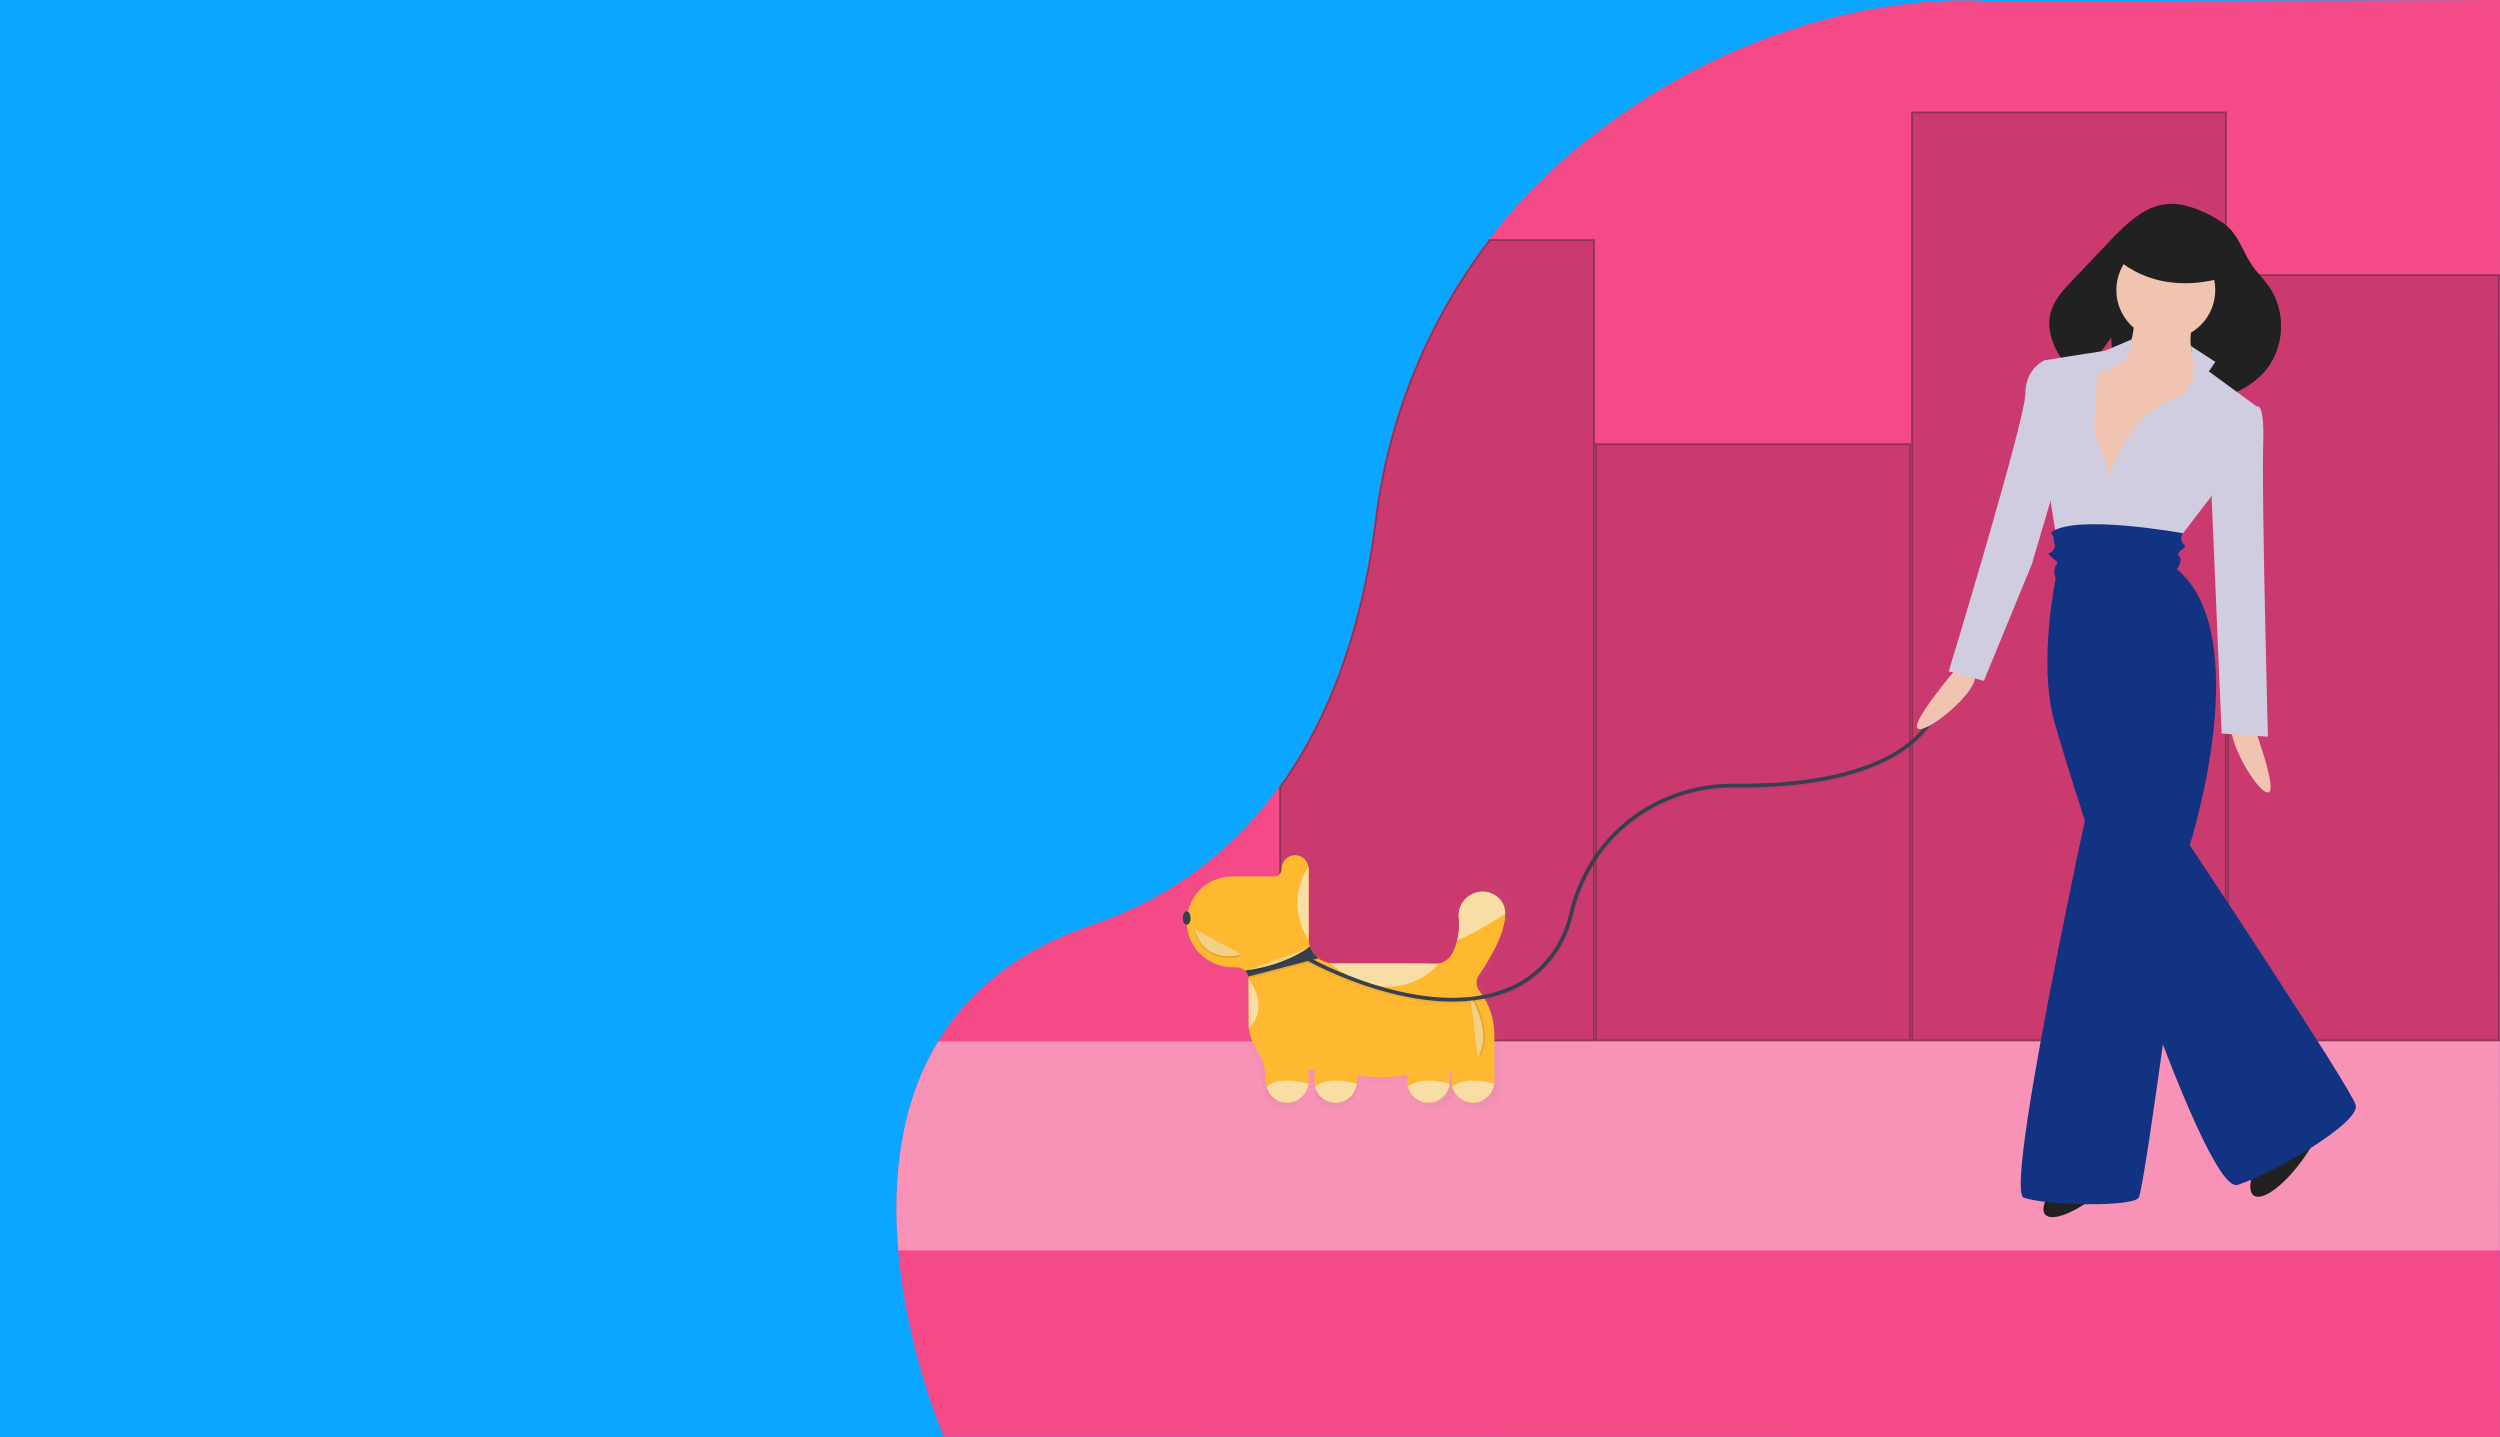 <svg width="1336" height="768" viewBox="0 0 1336 768" fill="none" xmlns="http://www.w3.org/2000/svg">
<rect width="1336" height="768" fill="#0BA6FF"/>
<path d="M479.983 668.079C484.635 722.658 504.342 767.813 504.342 767.813L1335.83 768L1336 -1.90735e-05L1063.95 0.791C1063.95 0.791 957.186 -11.456 847.726 75.096C844.306 77.798 840.954 80.573 837.67 83.422C822.274 96.732 808.28 111.581 795.907 127.737C762.489 171.529 741.371 223.443 734.735 278.118C729.455 320.958 716.079 375.405 683.509 420.523C682.392 422.066 681.254 423.6 680.097 425.125C657.636 454.596 626.58 479.666 583.714 494.215C543.169 507.981 517.256 530.299 501.362 556.421C480.486 590.69 476.853 631.502 479.983 668.079Z" fill="#F44A87"/>
<path opacity="0.4" d="M1190.58 556.012V147.014H1335.41V556.012H1190.58Z" fill="#8F244B" stroke="#212121"/>
<path opacity="0.4" d="M1020.73 237.367V556.012H852.873V237.367H1020.73Z" fill="#8F244B" stroke="#212121"/>
<path opacity="0.4" d="M735.208 278.218L735.208 278.217C741.811 223.71 762.829 171.949 796.097 128.262H851.873V556.012H684.017V420.735C716.579 375.539 729.937 321.058 735.208 278.218Z" fill="#8F244B" stroke="#212121"/>
<path opacity="0.4" d="M1189.58 60.071V556.012H1021.73V60.071H1189.58Z" fill="#8F244B" stroke="#212121"/>
<path opacity="0.4" d="M480.046 668.175H1335.91V556.512H501.401C480.533 590.786 476.908 631.599 480.046 668.175Z" fill="white"/>
<g opacity="0.5">
<path opacity="0.5" d="M630.132 491.568C630.33 505.575 642.153 516.652 656.169 516.652H658.12C659.843 516.645 661.5 517.314 662.736 518.515C663.674 519.393 664.327 520.533 664.611 521.786C664.741 522.291 664.807 522.812 664.806 523.334V548.062C664.799 552.816 666.16 557.472 668.727 561.473C672.46 567.144 674.484 573.768 674.558 580.555C674.559 582.139 674.876 583.706 675.49 585.166C676.103 586.626 677.002 587.949 678.133 589.058C679.263 590.167 680.604 591.04 682.076 591.626C683.548 592.212 685.122 592.498 686.706 592.469C693.262 592.35 698.399 586.718 698.399 580.165V573.981L701.649 574.36V580.555C701.65 582.139 701.967 583.706 702.581 585.166C703.194 586.626 704.093 587.949 705.224 589.058C706.354 590.167 707.695 591.04 709.167 591.626C710.639 592.212 712.213 592.498 713.797 592.469C720.353 592.35 725.49 586.718 725.49 580.165V577.035C728.74 578.389 747.162 578.389 752.277 577.078L753.664 576.97V580.555C753.665 582.139 753.982 583.706 754.595 585.166C755.209 586.626 756.108 587.949 757.238 589.058C758.369 590.167 759.71 591.04 761.182 591.626C762.654 592.212 764.228 592.498 765.812 592.469C772.368 592.35 777.504 586.718 777.504 580.165V575.02L778.588 574.923V580.555C778.588 581.552 778.712 582.545 778.956 583.512C779.626 586.112 781.153 588.41 783.29 590.035C785.427 591.66 788.05 592.518 790.736 592.469C793.616 592.362 796.364 591.233 798.487 589.283C800.61 587.334 801.969 584.693 802.32 581.833C802.389 581.28 802.425 580.723 802.428 580.165V554.29C802.438 545.404 799.462 536.772 793.976 529.779C793.024 528.542 792.491 527.035 792.454 525.475C792.417 523.915 792.878 522.384 793.77 521.103C799.838 512.222 808.811 497.232 808.518 486.606C808.577 483.724 807.566 480.923 805.679 478.743C805.56 478.613 805.441 478.483 805.321 478.364C796.587 469.222 781.21 476.414 782.543 488.978C782.994 493.188 782.681 497.444 781.622 501.542C781.021 503.859 780.205 506.114 779.184 508.279C778.165 510.453 776.488 512.251 774.389 513.418C772.29 514.584 769.876 515.06 767.491 514.778C765.87 514.582 764.238 514.484 762.604 514.486H712.486C709.546 514.485 706.679 513.564 704.289 511.853C701.899 510.142 700.104 507.726 699.157 504.943C698.649 503.484 698.393 501.95 698.399 500.405V461.413C698.399 460.397 698.195 459.392 697.799 458.456C697.403 457.52 696.823 456.674 696.093 455.966C695.363 455.259 694.498 454.706 693.551 454.339C692.603 453.972 691.591 453.8 690.575 453.831C689.583 453.865 688.609 454.098 687.709 454.517C686.81 454.936 686.004 455.532 685.341 456.268C683.984 457.764 683.231 459.711 683.228 461.73C683.228 462.257 683.124 462.78 682.921 463.267C682.719 463.755 682.423 464.197 682.05 464.57C681.676 464.943 681.233 465.239 680.746 465.441C680.258 465.642 679.735 465.746 679.207 465.746H655.595C652.219 465.744 648.877 466.414 645.763 467.716C642.648 469.017 639.824 470.925 637.455 473.328C635.085 475.731 633.217 478.582 631.96 481.713C630.703 484.844 630.081 488.194 630.132 491.568Z" fill="url(#paint0_linear)"/>
<path opacity="0.5" d="M778.956 583.512C779.626 586.112 781.153 588.41 783.29 590.035C785.427 591.66 788.05 592.518 790.736 592.469C793.616 592.362 796.364 591.233 798.487 589.283C800.61 587.334 801.969 584.693 802.32 581.833C795.103 579.884 785.101 578.541 778.956 583.512Z" fill="url(#paint1_linear)"/>
<path opacity="0.5" d="M754.033 583.512C754.702 586.112 756.229 588.41 758.366 590.035C760.503 591.66 763.127 592.518 765.812 592.469C768.692 592.362 771.441 591.233 773.563 589.284C775.686 587.334 777.045 584.693 777.396 581.833C770.179 579.884 760.177 578.541 754.033 583.512Z" fill="url(#paint2_linear)"/>
<path opacity="0.5" d="M702.018 583.512C702.687 586.112 704.214 588.41 706.351 590.035C708.489 591.66 711.112 592.518 713.797 592.469C716.678 592.362 719.426 591.233 721.549 589.284C723.672 587.334 725.03 584.693 725.381 581.833C718.164 579.884 708.162 578.541 702.018 583.512Z" fill="url(#paint3_linear)"/>
<path opacity="0.5" d="M674.927 583.512C675.596 586.112 677.123 588.41 679.26 590.035C681.398 591.66 684.021 592.518 686.706 592.469C689.587 592.362 692.335 591.233 694.458 589.284C696.581 587.334 697.939 584.693 698.29 581.833C691.073 579.884 681.071 578.541 674.927 583.512Z" fill="url(#paint4_linear)"/>
<path opacity="0.5" d="M781.622 501.542C790.042 498.163 800.315 491.979 808.518 486.606C808.577 483.725 807.566 480.923 805.679 478.743C805.56 478.613 805.441 478.483 805.321 478.364C796.587 469.222 781.21 476.414 782.543 488.978C782.993 493.188 782.681 497.444 781.622 501.542Z" fill="url(#paint5_linear)"/>
<path opacity="0.5" d="M771.43 514.558C771.43 514.558 748.246 543.73 710.319 514.486L771.43 514.558Z" fill="url(#paint6_linear)"/>
<path opacity="0.5" d="M698.398 460.33C698.398 460.33 684.311 478.743 698.398 501.488V460.33Z" fill="url(#paint7_linear)"/>
<path opacity="0.5" d="M664.806 523.15C664.806 523.15 677.212 538.559 664.961 550.804L664.806 523.15Z" fill="url(#paint8_linear)"/>
<g opacity="0.1">
<path opacity="0.1" d="M663.722 519.901C664.643 520.768 664.329 521.602 664.611 522.869L704.9 512.319C702.733 510.651 700.046 508.669 699.157 506.027C694.324 509.774 684.777 516.056 663.722 519.901Z" fill="url(#paint9_linear)"/>
</g>
<path opacity="0.5" d="M662.736 518.515C663.674 519.393 664.327 520.533 664.611 521.786L703.882 511.55C701.688 509.864 700.043 507.564 699.157 504.943C694.324 508.691 683.791 514.67 662.736 518.515Z" fill="url(#paint10_linear)"/>
<path opacity="0.1" d="M697.68 507.11C697.68 507.11 685.395 516.345 664.806 519.206L697.68 507.11Z" fill="url(#paint11_linear)"/>
<path opacity="0.5" d="M697.68 506.027C697.68 506.027 685.395 515.262 664.806 518.123L697.68 506.027Z" fill="url(#paint12_linear)"/>
<g opacity="0.1">
<path opacity="0.1" d="M666.973 506.904C666.973 506.904 646.384 513.402 640.966 492.823L666.973 506.904Z" fill="url(#paint13_linear)"/>
</g>
<path opacity="0.5" d="M666.973 505.821C666.973 505.821 646.384 512.319 640.966 491.74L666.973 505.821Z" fill="url(#paint14_linear)"/>
<path opacity="0.5" d="M630.129 492.823C631.326 492.823 632.296 491.126 632.296 489.033C632.296 486.939 631.326 485.242 630.129 485.242C628.932 485.242 627.962 486.939 627.962 489.033C627.962 491.126 628.932 492.823 630.129 492.823Z" fill="url(#paint15_linear)"/>
<path opacity="0.1" d="M794.301 567.016L789.966 532.357C789.966 532.357 802.97 552.936 794.301 567.016Z" fill="url(#paint16_linear)"/>
<path opacity="0.5" d="M788.883 532.357C788.883 532.357 801.886 552.936 793.217 567.016L788.883 532.357Z" fill="url(#paint17_linear)"/>
</g>
<path d="M634.168 493.015C634.358 506.38 645.639 516.949 659.013 516.949H660.874C662.518 516.943 664.1 517.581 665.279 518.727C666.174 519.565 666.797 520.652 667.068 521.848C667.192 522.331 667.255 522.828 667.254 523.326V546.921C667.247 551.457 668.546 555.899 670.996 559.718C674.557 565.129 676.488 571.449 676.56 577.925C676.561 579.436 676.863 580.932 677.448 582.325C678.034 583.718 678.891 584.981 679.97 586.039C681.049 587.097 682.328 587.93 683.733 588.489C685.137 589.048 686.639 589.321 688.151 589.294C694.406 589.18 699.308 583.806 699.308 577.553V571.652L702.41 572.014V577.925C702.411 579.436 702.713 580.932 703.298 582.325C703.884 583.718 704.741 584.981 705.82 586.039C706.899 587.097 708.178 587.93 709.583 588.489C710.987 589.048 712.489 589.321 714.001 589.294C720.256 589.18 725.158 583.806 725.158 577.553V574.566C728.26 575.858 745.837 575.858 750.718 574.608L752.041 574.504V577.925C752.042 579.436 752.344 580.932 752.93 582.325C753.516 583.718 754.373 584.981 755.452 586.039C756.531 587.097 757.81 587.93 759.215 588.489C760.619 589.048 762.121 589.321 763.633 589.294C769.888 589.18 774.789 583.806 774.789 577.553V572.644L775.823 572.551V577.925C775.824 578.877 775.942 579.824 776.175 580.747C776.814 583.227 778.271 585.42 780.31 586.971C782.349 588.522 784.852 589.34 787.415 589.294C790.163 589.191 792.785 588.114 794.811 586.254C796.837 584.394 798.133 581.874 798.468 579.145C798.534 578.617 798.568 578.085 798.571 577.553V552.863C798.581 544.384 795.741 536.148 790.506 529.475C789.598 528.295 789.09 526.857 789.054 525.368C789.019 523.88 789.459 522.419 790.31 521.197C796.1 512.722 804.662 498.419 804.382 488.28C804.439 485.531 803.474 482.857 801.673 480.777C801.56 480.653 801.446 480.529 801.332 480.416C792.998 471.693 778.326 478.555 779.597 490.544C780.027 494.56 779.729 498.621 778.719 502.532C778.145 504.743 777.366 506.895 776.392 508.961C775.42 511.035 773.819 512.75 771.817 513.864C769.814 514.977 767.511 515.431 765.235 515.161C763.688 514.974 762.131 514.881 760.572 514.882H712.75C709.944 514.882 707.209 514.003 704.928 512.371C702.647 510.738 700.935 508.432 700.031 505.777C699.547 504.385 699.302 502.921 699.308 501.447V464.241C699.308 463.272 699.113 462.312 698.735 461.42C698.357 460.527 697.804 459.719 697.107 459.044C696.411 458.369 695.586 457.841 694.682 457.491C693.777 457.141 692.812 456.977 691.842 457.007C690.896 457.039 689.966 457.262 689.108 457.661C688.25 458.061 687.481 458.629 686.848 459.332C685.553 460.76 684.835 462.617 684.832 464.544C684.832 465.047 684.732 465.546 684.54 466.011C684.347 466.476 684.064 466.898 683.708 467.254C683.352 467.61 682.929 467.892 682.463 468.085C681.998 468.277 681.499 468.376 680.995 468.376H658.465C655.244 468.374 652.055 469.013 649.083 470.255C646.111 471.497 643.417 473.318 641.156 475.611C638.894 477.904 637.112 480.623 635.913 483.611C634.713 486.599 634.12 489.795 634.168 493.015H634.168Z" fill="#FFB930"/>
<path d="M776.175 580.747C776.814 583.227 778.271 585.42 780.31 586.971C782.349 588.522 784.852 589.34 787.415 589.294C790.163 589.191 792.785 588.114 794.811 586.254C796.837 584.394 798.133 581.874 798.468 579.145C791.582 577.285 782.038 576.003 776.175 580.747Z" fill="#F8DEA5"/>
<path d="M752.393 580.747C753.032 583.227 754.489 585.42 756.528 586.971C758.567 588.522 761.07 589.34 763.633 589.294C766.381 589.191 769.004 588.114 771.029 586.254C773.055 584.394 774.351 581.874 774.686 579.145C767.8 577.285 758.256 576.003 752.393 580.747Z" fill="#F8DEA5"/>
<path d="M702.761 580.747C703.4 583.227 704.857 585.42 706.896 586.971C708.936 588.522 711.439 589.34 714.001 589.294C716.749 589.191 719.372 588.114 721.397 586.254C723.423 584.394 724.719 581.874 725.054 579.145C718.168 577.285 708.624 576.003 702.761 580.747Z" fill="#F8DEA5"/>
<path d="M676.911 580.747C677.55 583.227 679.007 585.42 681.046 586.971C683.086 588.522 685.589 589.34 688.151 589.294C690.899 589.191 693.522 588.114 695.547 586.254C697.573 584.394 698.869 581.874 699.204 579.145C692.318 577.285 682.774 576.003 676.911 580.747Z" fill="#F8DEA5"/>
<path d="M778.719 502.532C786.753 499.308 796.555 493.407 804.382 488.28C804.439 485.531 803.474 482.857 801.673 480.777C801.56 480.653 801.446 480.529 801.332 480.416C792.998 471.693 778.326 478.555 779.598 490.544C780.027 494.56 779.729 498.621 778.719 502.532Z" fill="#F8DEA5"/>
<path d="M768.994 514.952C768.994 514.952 746.871 542.787 710.682 514.883L768.994 514.952Z" fill="#F8DEA5"/>
<path d="M699.308 463.208C699.308 463.208 685.866 480.777 699.308 502.481V463.208Z" fill="#F8DEA5"/>
<path d="M667.254 523.15C667.254 523.15 679.092 537.853 667.402 549.537L667.254 523.15Z" fill="#F8DEA5"/>
<path opacity="0.1" d="M666.22 520.05C667.099 520.877 666.799 521.673 667.068 522.882L705.512 512.816C703.444 511.224 700.879 509.333 700.031 506.811C695.42 510.387 686.31 516.381 666.22 520.05Z" fill="black"/>
<path d="M665.279 518.727C666.174 519.565 666.797 520.652 667.068 521.848L704.54 512.082C702.446 510.472 700.877 508.278 700.031 505.777C695.42 509.353 685.369 515.058 665.279 518.727Z" fill="#383F4D"/>
<path opacity="0.1" d="M698.622 507.844C698.622 507.844 686.9 516.657 667.254 519.387L698.622 507.844Z" fill="black"/>
<path d="M698.622 506.811C698.622 506.811 686.9 515.624 667.254 518.354L698.622 506.811Z" fill="#F1D087"/>
<path opacity="0.1" d="M663.352 511.058C663.352 511.058 643.706 517.258 638.536 497.622L663.352 511.058Z" fill="black"/>
<path d="M663.352 510.024C663.352 510.024 643.706 516.225 638.536 496.589L663.352 510.024Z" fill="#F1D087"/>
<path d="M634.166 494.213C635.308 494.213 636.234 492.593 636.234 490.596C636.234 488.598 635.308 486.978 634.166 486.978C633.024 486.978 632.098 488.598 632.098 490.596C632.098 492.593 633.024 494.213 634.166 494.213Z" fill="#383F4D"/>
<path opacity="0.1" d="M790.816 565.007L786.68 531.935C786.68 531.935 799.088 551.571 790.816 565.007Z" fill="black"/>
<path d="M785.646 531.935C785.646 531.935 798.054 551.571 789.782 565.007L785.646 531.935Z" fill="#F1D087"/>
<path opacity="0.1" d="M699.308 513.616C699.308 513.616 760.044 547.906 805.304 530.195C822.812 523.344 835.42 507.91 839.581 489.583C841.923 479.347 846.018 469.593 851.687 460.752C868.085 435.195 896.894 420.412 927.267 420.84C958.746 421.284 1017.83 417.009 1035.15 380.473" stroke="#383F4D" stroke-width="2" stroke-miterlimit="10"/>
<path d="M699.308 512.582C699.308 512.582 760.044 546.872 805.304 529.161C822.812 522.31 835.42 506.876 839.581 488.55C841.923 478.313 846.018 468.559 851.687 459.719C868.085 434.162 896.894 419.379 927.267 419.807C958.746 420.25 1017.83 415.976 1035.15 379.439" stroke="#383F4D" stroke-width="2" stroke-miterlimit="10"/>
<path d="M1046.28 356.321C1046.28 356.321 1019.58 387.448 1025.19 389.48C1030.8 391.513 1057.01 369.272 1055.32 361.408L1046.28 356.321Z" fill="#F0C4B0"/>
<path d="M1203.46 385.168C1203.46 385.168 1217.95 423.525 1211.98 423.525C1206.01 423.525 1188.96 393.691 1193.22 386.872L1203.46 385.168Z" fill="#F0C4B0"/>
<path d="M1230.99 619.1C1241.07 604.894 1245.51 590.728 1240.9 587.459C1236.29 584.19 1224.38 593.056 1214.3 607.262C1204.21 621.468 1199.78 635.634 1204.39 638.903C1209 642.172 1220.91 633.305 1230.99 619.1Z" fill="#212121"/>
<path d="M1123.55 636.301C1136.79 624.983 1144.55 612.328 1140.88 608.034C1137.21 603.739 1123.49 609.433 1110.25 620.751C1097 632.068 1089.24 644.724 1092.91 649.018C1096.58 653.312 1110.3 647.619 1123.55 636.301Z" fill="#212121"/>
<path d="M1212.48 152.994C1210.08 149.611 1207.14 146.654 1204.61 143.368C1198.79 135.792 1196.77 125.698 1188.96 119.888C1181.22 114.14 1168.95 108.482 1159.27 108.935C1146.52 109.532 1136.4 119.422 1127.61 128.676C1120.89 135.748 1114.17 142.819 1107.45 149.891C1102.59 155.007 1097.55 160.438 1095.8 167.273C1094.12 173.841 1095.76 180.898 1098.84 186.938C1102.05 193.065 1106.54 198.426 1112.01 202.652C1118.76 193.366 1128.21 180.544 1128.21 180.544L1130.41 212.438C1141.84 216.224 1154.12 216.969 1166.17 216.132L1169.74 203.055L1173.48 215.407C1187.88 213.5 1202.34 208.532 1211.25 197.304C1221.11 184.89 1221.63 165.932 1212.48 152.994Z" fill="#212121"/>
<path d="M1157.4 181.447C1172.01 181.447 1183.84 169.617 1183.84 155.023C1183.84 140.43 1172.01 128.599 1157.4 128.599C1142.8 128.599 1130.97 140.43 1130.97 155.023C1130.97 169.617 1142.8 181.447 1157.4 181.447Z" fill="#F0C4B0"/>
<path d="M1140.35 167.809C1140.35 167.809 1142.05 188.266 1130.97 189.971C1119.88 191.676 1107.94 189.971 1107.94 196.79C1107.94 203.609 1116.47 265.833 1116.47 265.833L1137.79 264.129L1167.64 235.148L1183.84 203.609C1183.84 203.609 1164.23 195.085 1172.75 169.514L1140.35 167.809Z" fill="#F0C4B0"/>
<path d="M1127.56 253.9L1119.03 230.886L1120.73 199.347C1120.73 199.347 1139.46 196.79 1139.05 181.447L1125 187.414L1092.59 192.528V222.362C1092.59 222.362 1081.5 240.262 1094.3 258.162L1100.27 295.667L1161.67 291.405L1181.28 265.833L1206.01 217.247L1180.43 198.495L1183.84 193.381L1170.79 184.874L1172.75 201.052L1166.79 211.281C1166.79 211.281 1139.5 216.395 1127.56 253.9Z" fill="#D0CDE1"/>
<path d="M1097.71 194.233L1092.59 192.528C1092.59 192.528 1082.36 196.79 1082.36 210.428C1082.36 224.067 1041.42 358.744 1041.42 358.744L1060.18 363.858L1085.77 301.634L1101.12 249.638L1097.71 194.233Z" fill="#D0CDE1"/>
<path d="M1199.19 217.247H1206.01C1206.01 217.247 1210.28 213.838 1209.43 238.557C1208.57 263.276 1211.98 393.691 1211.98 393.691L1187.25 391.987L1181.28 251.343L1199.19 217.247Z" fill="#D0CDE1"/>
<path d="M1166.6 284.979C1166.6 284.979 1108.79 274.357 1096 284.586C1097.19 286.019 1097.8 287.843 1097.71 289.7C1097.71 293.11 1099.41 288.848 1097.71 293.11C1096 297.372 1092.59 293.962 1096 297.372C1099.41 300.781 1100.27 299.929 1098.56 302.486C1096.86 305.043 1098.56 309.305 1098.56 309.305C1098.56 309.305 1089.18 353.629 1097.71 385.168C1106.24 416.706 1177.02 639.179 1195.78 633.212C1214.54 627.245 1261.45 599.969 1258.89 590.593C1256.33 581.216 1170.2 451.654 1170.2 451.654C1170.2 451.654 1206.01 339.991 1163.37 304.191C1163.37 304.191 1165.93 300.781 1165.08 298.224C1164.23 295.667 1163.37 298.224 1164.23 295.667C1165.08 293.11 1169.34 293.11 1166.79 290.553C1164.23 287.996 1166.6 284.979 1166.6 284.979Z" fill="#123282"/>
<path d="M1127.56 376.644C1127.56 376.644 1069.57 635.769 1081.5 640.031C1093.44 644.293 1139.5 645.145 1142.91 640.031C1146.32 634.917 1170.2 451.654 1170.2 451.654L1127.56 376.644Z" fill="#123282"/>
<path d="M1128.84 135.845C1128.84 135.845 1150.16 161.416 1192.8 146.926L1180.86 125.616L1152.71 117.092L1128.84 135.845Z" fill="#212121"/>
<defs>
<linearGradient id="paint0_linear" x1="719.327" y1="592.471" x2="719.327" y2="453.828" gradientUnits="userSpaceOnUse">
<stop stop-color="#808080" stop-opacity="0.25"/>
<stop offset="0.535" stop-color="#808080" stop-opacity="0.12"/>
<stop offset="1" stop-color="#808080" stop-opacity="0.1"/>
</linearGradient>
<linearGradient id="paint1_linear" x1="14050.1" y1="9189.71" x2="14050.1" y2="9009.45" gradientUnits="userSpaceOnUse">
<stop stop-color="#808080" stop-opacity="0.25"/>
<stop offset="0.535" stop-color="#808080" stop-opacity="0.12"/>
<stop offset="1" stop-color="#808080" stop-opacity="0.1"/>
</linearGradient>
<linearGradient id="paint2_linear" x1="14708" y1="9189.8" x2="14708" y2="9009.54" gradientUnits="userSpaceOnUse">
<stop stop-color="#808080" stop-opacity="0.25"/>
<stop offset="0.535" stop-color="#808080" stop-opacity="0.12"/>
<stop offset="1" stop-color="#808080" stop-opacity="0.1"/>
</linearGradient>
<linearGradient id="paint3_linear" x1="16080.9" y1="9189.8" x2="16080.9" y2="9009.54" gradientUnits="userSpaceOnUse">
<stop stop-color="#808080" stop-opacity="0.25"/>
<stop offset="0.535" stop-color="#808080" stop-opacity="0.12"/>
<stop offset="1" stop-color="#808080" stop-opacity="0.1"/>
</linearGradient>
<linearGradient id="paint4_linear" x1="16796" y1="9189.8" x2="16796" y2="9009.54" gradientUnits="userSpaceOnUse">
<stop stop-color="#808080" stop-opacity="0.25"/>
<stop offset="0.535" stop-color="#808080" stop-opacity="0.12"/>
<stop offset="1" stop-color="#808080" stop-opacity="0.1"/>
</linearGradient>
<linearGradient id="paint5_linear" x1="15921.1" y1="16522.7" x2="15921.1" y2="15648.4" gradientUnits="userSpaceOnUse">
<stop stop-color="#808080" stop-opacity="0.25"/>
<stop offset="0.535" stop-color="#808080" stop-opacity="0.12"/>
<stop offset="1" stop-color="#808080" stop-opacity="0.1"/>
</linearGradient>
<linearGradient id="paint6_linear" x1="38989.9" y1="8563.11" x2="38989.9" y2="8364.35" gradientUnits="userSpaceOnUse">
<stop stop-color="#808080" stop-opacity="0.25"/>
<stop offset="0.535" stop-color="#808080" stop-opacity="0.12"/>
<stop offset="1" stop-color="#808080" stop-opacity="0.1"/>
</linearGradient>
<linearGradient id="paint7_linear" x1="4948.78" y1="24654.5" x2="4948.78" y2="22667.1" gradientUnits="userSpaceOnUse">
<stop stop-color="#808080" stop-opacity="0.25"/>
<stop offset="0.535" stop-color="#808080" stop-opacity="0.12"/>
<stop offset="1" stop-color="#808080" stop-opacity="0.1"/>
</linearGradient>
<linearGradient id="paint8_linear" x1="4625.66" y1="18378.9" x2="4625.66" y2="17481.7" gradientUnits="userSpaceOnUse">
<stop stop-color="#808080" stop-opacity="0.25"/>
<stop offset="0.535" stop-color="#808080" stop-opacity="0.12"/>
<stop offset="1" stop-color="#808080" stop-opacity="0.1"/>
</linearGradient>
<linearGradient id="paint9_linear" x1="29188.4" y1="10829" x2="29188.4" y2="10496.2" gradientUnits="userSpaceOnUse">
<stop stop-color="#808080" stop-opacity="0.25"/>
<stop offset="0.535" stop-color="#808080" stop-opacity="0.12"/>
<stop offset="1" stop-color="#808080" stop-opacity="0.1"/>
</linearGradient>
<linearGradient id="paint10_linear" x1="29213.3" y1="10806.5" x2="29213.3" y2="10473.7" gradientUnits="userSpaceOnUse">
<stop stop-color="#808080" stop-opacity="0.25"/>
<stop offset="0.535" stop-color="#808080" stop-opacity="0.12"/>
<stop offset="1" stop-color="#808080" stop-opacity="0.1"/>
</linearGradient>
<linearGradient id="paint11_linear" x1="23555.8" y1="7869.38" x2="23555.8" y2="7697.71" gradientUnits="userSpaceOnUse">
<stop stop-color="#808080" stop-opacity="0.25"/>
<stop offset="0.535" stop-color="#808080" stop-opacity="0.12"/>
<stop offset="1" stop-color="#808080" stop-opacity="0.1"/>
</linearGradient>
<linearGradient id="paint12_linear" x1="23555.8" y1="7852.93" x2="23555.8" y2="7681.26" gradientUnits="userSpaceOnUse">
<stop stop-color="#808080" stop-opacity="0.25"/>
<stop offset="0.535" stop-color="#808080" stop-opacity="0.12"/>
<stop offset="1" stop-color="#808080" stop-opacity="0.1"/>
</linearGradient>
<linearGradient id="paint13_linear" x1="19581.9" y1="9455.05" x2="19581.9" y2="9189.17" gradientUnits="userSpaceOnUse">
<stop stop-color="#808080" stop-opacity="0.25"/>
<stop offset="0.535" stop-color="#808080" stop-opacity="0.12"/>
<stop offset="1" stop-color="#808080" stop-opacity="0.1"/>
</linearGradient>
<linearGradient id="paint14_linear" x1="19581.9" y1="9434.83" x2="19581.9" y2="9168.96" gradientUnits="userSpaceOnUse">
<stop stop-color="#808080" stop-opacity="0.25"/>
<stop offset="0.535" stop-color="#808080" stop-opacity="0.12"/>
<stop offset="1" stop-color="#808080" stop-opacity="0.1"/>
</linearGradient>
<linearGradient id="paint15_linear" x1="-2151.91" y1="4865.43" x2="-2151.91" y2="4797.99" gradientUnits="userSpaceOnUse">
<stop stop-color="#808080" stop-opacity="0.25"/>
<stop offset="0.535" stop-color="#808080" stop-opacity="0.12"/>
<stop offset="1" stop-color="#808080" stop-opacity="0.1"/>
</linearGradient>
<linearGradient id="paint16_linear" x1="4919.28" y1="23570.9" x2="4919.28" y2="22161.6" gradientUnits="userSpaceOnUse">
<stop stop-color="#808080" stop-opacity="0.25"/>
<stop offset="0.535" stop-color="#808080" stop-opacity="0.12"/>
<stop offset="1" stop-color="#808080" stop-opacity="0.1"/>
</linearGradient>
<linearGradient id="paint17_linear" x1="4927.47" y1="23570.9" x2="4927.47" y2="22161.6" gradientUnits="userSpaceOnUse">
<stop stop-color="#808080" stop-opacity="0.25"/>
<stop offset="0.535" stop-color="#808080" stop-opacity="0.12"/>
<stop offset="1" stop-color="#808080" stop-opacity="0.1"/>
</linearGradient>
</defs>
</svg>
